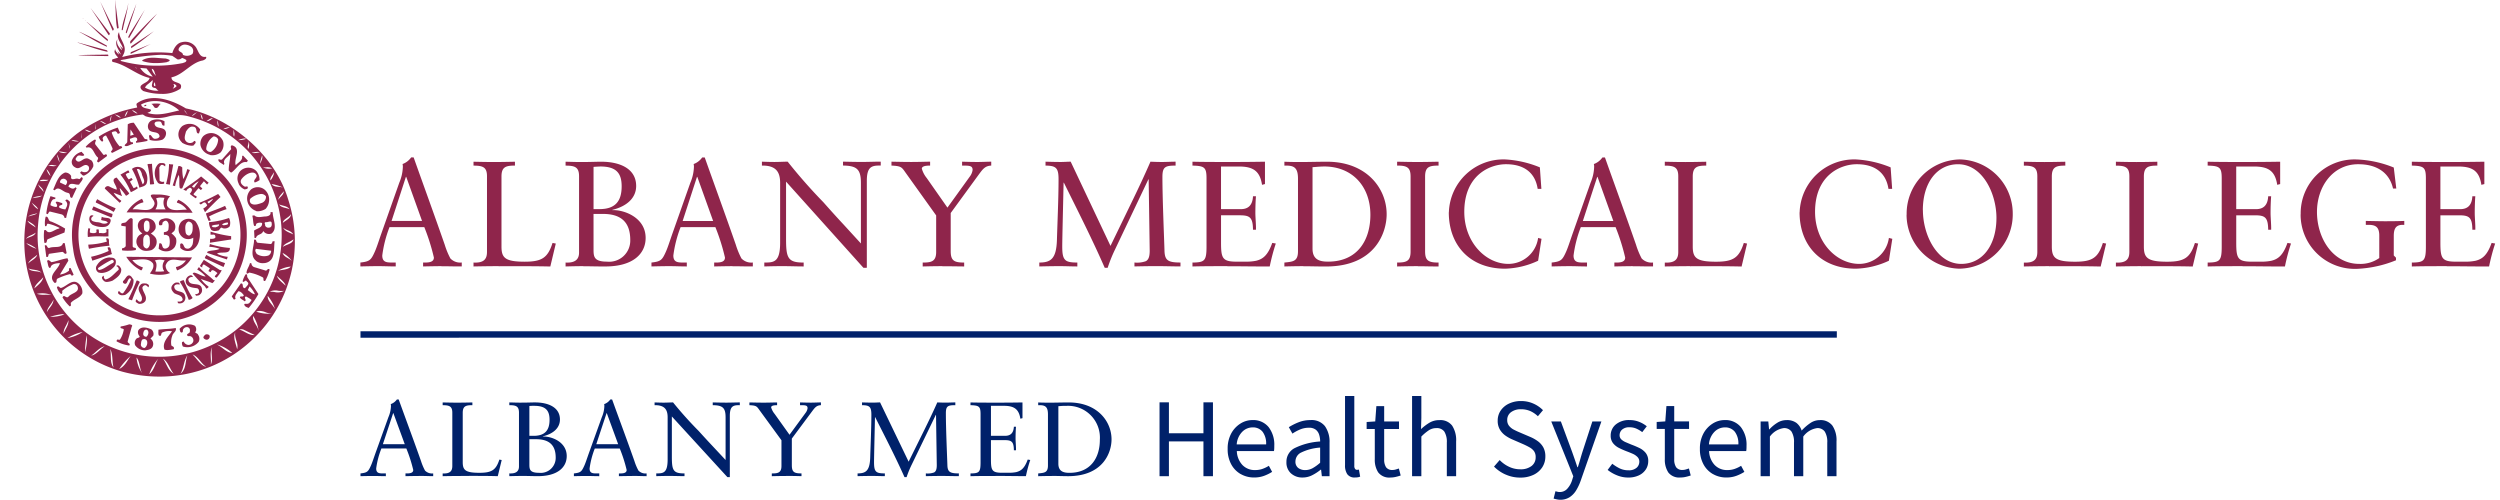 <?xml version="1.0" ?>
<svg xmlns="http://www.w3.org/2000/svg" viewBox="0 0 329.567 65.87">
	<g id="LOGO" transform="translate(3.242 0.063)">
		<g id="AMC_LOGO_HO" transform="translate(0 0)">
			<path id="LOGO-2" d="M-2641.128,2330.929a17.734,17.734,0,0,1-12.38-12.814,18.037,18.037,0,0,1,6.44-18.573,19.312,19.312,0,0,1,7.906-3.429c0-.2-.217-.448.033-.6,1.981-1.331,4.61-.366,6.391.715,5.857,1.167,11.716,6.092,13.463,11.933a17.772,17.772,0,0,1-4.478,18.34,17.723,17.723,0,0,1-12.492,5.081A18.661,18.661,0,0,1-2641.128,2330.929Zm3.563.333c.682-.583.781-1.448,1.2-2.048A6.27,6.27,0,0,0-2637.565,2331.262Zm4.11-.05c.782-.6.616-1.631.916-2.43C-2633.038,2329.513-2633.006,2330.546-2633.455,2331.212Zm-.882,0c-.548-.633-.7-1.548-1.43-2C-2635.252,2329.863-2635.135,2330.762-2634.337,2331.212Zm-4.144-.034c-.4-.648-.283-1.546-.766-2.112A4.443,4.443,0,0,0-2638.48,2331.177Zm-3.046-.6c.748-.332,1.115-1.2,1.514-1.713A8.532,8.532,0,0,0-2641.526,2330.579Zm-.748-.2c-.217-.8-.052-1.764-.45-2.447C-2642.524,2328.733-2642.807,2329.714-2642.274,2330.38Zm12.215-.083c-.683-.434-1.031-1.332-1.8-1.633C-2631.274,2329.248-2630.775,2330.13-2630.059,2330.3Zm.6-.284c.365-.7-.051-1.6.2-2.346C-2629.644,2328.416-2629.36,2329.2-2629.459,2330.013Zm-13.664-31.669a15.946,15.946,0,0,0-9.105,13.3,16.013,16.013,0,0,0,8.355,15.429,16.268,16.268,0,0,0,16.492-.733,15.963,15.963,0,0,0,6.741-17.49,16.228,16.228,0,0,0-11.5-11.5,5.02,5.02,0,0,0-2.947-.046,5.181,5.181,0,0,1-2.962-.037l-.365-.233A16.175,16.175,0,0,0-2643.123,2298.344Zm-2.115,30.472c.716-.117,1.183-.866,1.8-1.232C-2644.156,2327.734-2644.705,2328.514-2645.238,2328.816Zm18.606-.35a4.958,4.958,0,0,0-2.062-1.132C-2627.979,2327.634-2627.347,2328.466-2626.632,2328.466Zm-19.4-.133a5.839,5.839,0,0,0,.232-2.2A12.231,12.231,0,0,0-2646.036,2328.333Zm20.054-.349c.218-.815-.4-1.447-.249-2.247C-2626.564,2326.469-2626.132,2327.268-2625.982,2327.983Zm-22.367-1.481a5.238,5.238,0,0,0,2-.8A6.116,6.116,0,0,0-2648.349,2326.5Zm22.649-1.115c.7.183,1.233.783,2.031.715l-1.48-.715a.718.718,0,0,0-.275-.049A.718.718,0,0,0-2625.7,2325.387Zm-23.165.549c.2-.6.716-1.149.631-1.8C-2648.382,2324.771-2648.9,2325.237-2648.865,2325.936Zm25.712-.349a4.74,4.74,0,0,0-.716-2C-2624,2324.355-2623.253,2324.871-2623.153,2325.587Zm-27.476-1.881a5.13,5.13,0,0,0,1.881-.316,1.909,1.909,0,0,0-.341-.031A8.136,8.136,0,0,0-2650.629,2323.706Zm27.16-.682a4.873,4.873,0,0,0,2.08.25,2.24,2.24,0,0,1-.85-.175,2.336,2.336,0,0,0-.763-.175A1.146,1.146,0,0,0-2623.469,2323.023Zm-27.593.05c.282-.55.866-.982.866-1.648C-2650.4,2322.008-2651,2322.441-2651.062,2323.074Zm30.072-.4a4.973,4.973,0,0,0-.964-1.731C-2622.005,2321.626-2621.288,2322.092-2620.99,2322.674Zm-29.472-1.848a3.451,3.451,0,0,0-1.931-.149,3.114,3.114,0,0,0,1.124.116l.243,0A3.605,3.605,0,0,1-2650.462,2320.826Zm29.4-.394a1.76,1.76,0,0,0,1.274-.155,3.2,3.2,0,0,1-.788-.014,1.657,1.657,0,0,0-1.124.132c.042,0,.084-.006.129-.006A4.343,4.343,0,0,1-2621.066,2320.432Zm-31.642-.488c.449-.416,1.064-.849,1.164-1.463C-2651.944,2318.963-2652.61,2319.446-2652.709,2319.944Zm33.118-.35c-.167-.532-.767-.914-1.166-1.315C-2620.59,2318.8-2619.973,2319.229-2619.591,2319.594Zm-32.2-1.713c-.449-.467-1.164-.3-1.715-.566C-2653.108,2317.832-2652.311,2317.582-2651.794,2317.882Zm31.2-.25c.566-.149,1.332-.132,1.68-.55A3.814,3.814,0,0,0-2620.59,2317.631Zm-32.952-.948c.3-.351,1.081-.65,1.2-1.166C-2652.743,2315.9-2653.309,2316.151-2653.542,2316.684Zm34.75-.367a3.433,3.433,0,0,0-1.2-1.032C-2619.792,2315.851-2619.175,2315.934-2618.792,2316.317Zm-33.669-1.6a3.93,3.93,0,0,0-1.331-.716A3.642,3.642,0,0,0-2652.461,2314.72Zm32.5-.233c.464-.333,1.314-.383,1.4-1C-2618.993,2313.871-2619.742,2313.987-2619.957,2314.487Zm-33.868-1.05c.415-.3,1.13-.315,1.281-.832C-2652.945,2312.955-2653.509,2312.97-2653.825,2313.437Zm35.232-.6c-.283-.517-.915-.5-1.316-.882C-2619.674,2312.489-2618.91,2312.638-2618.592,2312.839Zm-33.952-.916c-.2-.432-.7-.632-1.081-.882C-2653.392,2311.457-2652.91,2311.639-2652.544,2311.923Zm32.587-.6c.382-.334,1.047-.566,1.082-1.166C-2619.16,2310.658-2619.908,2310.791-2619.957,2311.325Zm-33.585-.8c.382-.217.965-.2,1.2-.483C-2652.743,2310.209-2653.226,2310.176-2653.542,2310.526Zm34.466-1c-.317-.449-.916-.432-1.365-.634C-2620.158,2309.36-2619.508,2309.294-2619.076,2309.527Zm-33.152,0c-.132-.383-.564-.582-.831-.882A2.343,2.343,0,0,0-2652.228,2309.527Zm31.672-1.232c.2-.4.731-.648.716-1.131C-2620.107,2307.53-2620.523,2307.83-2620.556,2308.295Zm-32.437-.2c.432-.133.965-.067,1.282-.366C-2652.144,2307.846-2652.643,2307.8-2652.993,2308.1Zm1.483-.849c0-.417-.451-.666-.684-1C-2652.127,2306.648-2651.694,2306.9-2651.51,2307.247Zm31.518-.6a5.145,5.145,0,0,0-1.446-.433C-2621.073,2306.665-2620.472,2306.5-2619.992,2306.648Zm-31.729-.833c.342.005.707.012.859-.166a2.209,2.209,0,0,1-.392,0c-.293-.018-.606-.035-.775.167.044,0,.091,0,.139,0Zm30.131-.083a2.128,2.128,0,0,0,.483-1.082C-2621.306,2305-2621.688,2305.35-2621.589,2305.732Zm-29.007-.6a1.828,1.828,0,0,0-.516-.881A2.146,2.146,0,0,0-2650.6,2305.133Zm29.208-1a1.327,1.327,0,0,0-.8-.12,3.26,3.26,0,0,1-.4,0A1.842,1.842,0,0,0-2621.389,2304.135Zm-29.047-.3a1.149,1.149,0,0,0,.688-.061,2.184,2.184,0,0,1-.4-.035.971.971,0,0,0-.762.085,1.226,1.226,0,0,1,.156-.009C-2650.65,2303.809-2650.542,2303.82-2650.435,2303.83Zm27.532-.294c.067-.366.367-.783.2-1.115C-2622.753,2302.8-2623,2303.153-2622.9,2303.536Zm-26.494-.2a2.275,2.275,0,0,0-.35-1.032A4.675,4.675,0,0,0-2649.4,2303.336Zm-.117-1.4a1.8,1.8,0,0,0,1.116.167,5.655,5.655,0,0,0-.929-.181A1.163,1.163,0,0,0-2649.515,2301.938Zm25.413.116c.349.183.749,0,1.116,0a.764.764,0,0,0-.363-.082C-2623.6,2301.973-2623.858,2302.054-2624.1,2302.054Zm-.4-.482a1.475,1.475,0,0,0,.033-1C-2624.417,2300.939-2624.735,2301.272-2624.5,2301.572Zm-23.533,0v-.267l-.2-.565Zm.2-1.149a1.466,1.466,0,0,0,1,.15,8.1,8.1,0,0,0-.877-.165A.41.41,0,0,0-2647.833,2300.423Zm21.967,0a3.463,3.463,0,0,0,1.082-.166.755.755,0,0,0-.271-.047A2.38,2.38,0,0,0-2625.866,2300.423Zm-20.6-.2.033-.2-.084-.65Zm20.087-.282a1.211,1.211,0,0,0-.115-.916C-2626.4,2299.309-2626.549,2299.675-2626.382,2299.941Zm-19.687-.882c.265.149.55.365.864.282-.262-.077-.5-.285-.8-.285C-2646.026,2299.056-2646.047,2299.057-2646.069,2299.059Zm1.347-.033.083-.167v-.6Zm16.892-.051a1.711,1.711,0,0,0,.883-.264A1.684,1.684,0,0,0-2627.83,2298.974Zm-.6-.348c-.049-.266-.015-.582-.2-.8C-2628.545,2298.093-2628.611,2298.443-2628.429,2298.626Zm-15.644-.717c.267.117.583.45.833.35-.274-.113-.5-.351-.8-.351Zm1.316.117a2.071,2.071,0,0,0,.2-.849A2.033,2.033,0,0,0-2642.757,2298.027Zm12.7-.117c.383.068.683-.281.882-.366a.449.449,0,0,0-.091-.009C-2629.548,2297.534-2629.8,2297.79-2630.059,2297.91Zm-.482-.249a1.046,1.046,0,0,0-.283-.715C-2630.726,2297.178-2630.691,2297.66-2630.542,2297.66Zm-11.583-.6c.282.1.482.4.8.4a1.276,1.276,0,0,0-.742-.4Zm1.316.283a1.412,1.412,0,0,0,.4-.8A1.794,1.794,0,0,0-2640.809,2297.344Zm8.836-.117c.282-.017.449-.349.715-.449C-2631.475,2296.779-2631.757,2297.029-2631.973,2297.228Zm-.517-.116-.365-.566-.118-.032Zm-6.157-1.4c.116.6.882.466,1.313.715,0,.266-.3.317-.481.4,1.4.481,2.878-.033,4.193-.316a4.76,4.76,0,0,0-3.165-1.24A4.043,4.043,0,0,0-2638.646,2295.714Zm-.483,1.2a1.641,1.641,0,0,0-.715-.451A1.415,1.415,0,0,0-2639.129,2296.913Zm-.318,30.505a.813.813,0,0,1,.2-.833c.133-.116.466-.1.4-.316a.724.724,0,0,1-.167-.766c.384-.6,1.249-.366,1.731-.116a.752.752,0,0,1,.234.832l-.366.366a.859.859,0,0,1,.332.948c-.132.467-.615.551-1,.6A1.567,1.567,0,0,1-2639.447,2327.418Zm1.034-.75c-.25.167-.217.482-.267.75a.478.478,0,0,0,.516.4.845.845,0,0,0,.318-.832.394.394,0,0,0-.44-.329A.626.626,0,0,0-2638.413,2326.668Zm.331-1.248c-.216.1-.249.316-.284.516a.371.371,0,0,0,.435.4.763.763,0,0,0,.25-.6c-.029-.142-.119-.333-.3-.333A.314.314,0,0,0-2638.082,2325.42Zm2.513,2.6c-.331-.915.483-1.665,1-2.4a2.231,2.231,0,0,0-1.282.167c-.218.1-.049.583-.433.4-.15-.2-.05-.517-.084-.766.733-.116,1.548-.084,2.281-.233.184.432-.384.65-.448,1.031a2.371,2.371,0,0,0-.118,1.283c.182.15.417.15.316.482a4.723,4.723,0,0,1-.8.114A1.074,1.074,0,0,1-2635.569,2328.017Zm2.43-.4a.875.875,0,0,1-.115-.549c.082-.05.132-.1.233-.083a.726.726,0,0,0,.564.433.688.688,0,0,0,.683-.433.6.6,0,0,0-.282-.682.482.482,0,0,0-.268-.043c-.145.005-.26.011-.249-.241.133-.133.417-.182.351-.432a.4.4,0,0,0-.351-.516.554.554,0,0,0-.566.4c.017.148,0,.332-.2.315-.2-.05-.184-.315-.233-.481a1.629,1.629,0,0,1,2.029-.4.74.74,0,0,1,.117.715c-.267.266.233.218.282.451a.887.887,0,0,1,.083.948,1.907,1.907,0,0,1-1.472.7A2,2,0,0,1-2633.139,2327.617Zm-8.736-.682a.271.271,0,0,1,.116-.234.948.948,0,0,0,.316.034,3.5,3.5,0,0,0,.517-1.348c-.1-.2-.566-.066-.4-.4a6.592,6.592,0,0,0,1.114-.283c.15.017.533.067.334.316l-.533,1.914c-.049.282.434.265.2.566A4.711,4.711,0,0,1-2641.875,2326.935Zm11.449-.466c-.014-.2.184-.35.333-.45.167,0,.367,0,.467.167a.417.417,0,0,1-.35.549A.541.541,0,0,1-2630.427,2326.469Zm-8.7-2.446c-4.078-.949-7.971-4.993-8.472-9.221a11.408,11.408,0,0,1,5.525-11.782,11.71,11.71,0,0,1,12.732.681,11.48,11.48,0,0,1,3.794,4.861,11.629,11.629,0,0,1-1.4,11.182,11.666,11.666,0,0,1-9.25,4.642A12.171,12.171,0,0,1-2639.129,2324.022Zm-1.832-20.687a10.706,10.706,0,0,0-5.907,10.5,10.567,10.567,0,0,0,7.105,9.1,10.789,10.789,0,0,0,11.817-3.312,10.62,10.62,0,0,0,1.28-11.467,10.387,10.387,0,0,0-2.561-3.311,10.667,10.667,0,0,0-7.093-2.572A10.316,10.316,0,0,0-2640.961,2303.336Zm15.928,18.688a.725.725,0,0,1,.239-.024.552.552,0,0,0,.441-.125c.052-.149.268-.233.25-.4a4.058,4.058,0,0,0-.731-.45c-.351.2.182.465-.152.649-.215-.2-.564-.283-.647-.566a.293.293,0,0,1,.25-.075.24.24,0,0,0,.281-.158c-.166-.216-.414-.533-.732-.533-.2.3-.549.633-.349,1-.083.033-.149.117-.248.083l-.267-.4,1.2-1.714c.466,0,.033.582.548.632.167-.248.715-.6.25-.865-.106-.212-.2-.134-.3-.056s-.173.139-.266.005a3.021,3.021,0,0,1,.4-.914c.285-.067.151.265.235.4l1.447,2.2a11.3,11.3,0,0,1-1.281,1.832C-2624.717,2322.441-2625.049,2322.325-2625.033,2322.024Zm.45-1.831c.3.2.581.516.948.55a3.394,3.394,0,0,0-.717-1.033Zm-24.415.95c.108-.246.237-.164.38-.083.119.068.248.136.384.015.383-.516,1.548-.549,1.2-1.4a.489.489,0,0,0-.714-.2,4.518,4.518,0,0,0-1.317.832c.051.133.068.366-.132.4a1.762,1.762,0,0,1-.549-.882c.113-.206.22-.113.333-.019.068.058.139.115.216.1.782-.216,1.564-1.365,2.4-.483a1.47,1.47,0,0,1,.4,1.2c-.314.617-1.048.733-1.514,1.248-.034.2.117.4-.149.467A5.519,5.519,0,0,1-2649,2321.144Zm10.034.848c-.149-.084-.333-.15-.4-.316,0-.117.084-.2.117-.283.149.133.317.449.6.283.5-.733-.8-1.365-.117-2.13.183-.3.582-.25.881-.2.084.084.25.1.267.249.032.1-.066.134-.033.233-.133-.049-.217-.233-.4-.282a.43.43,0,0,0-.433.332c.067.6.682,1.1.4,1.748a.858.858,0,0,1-.738.377A.935.935,0,0,1-2638.964,2321.992Zm5.193-.084a.262.262,0,0,1-.05-.231c.149.067.549.05.648-.2-.015-.634-.731-.634-1.112-.884-.235-.249-.468-.532-.334-.883a.961.961,0,0,1,.564-.515,1.28,1.28,0,0,0,.134,0c.163,0,.336-.008.35.2v.084c-.218-.084-.666-.084-.715.265.1.882,1.229.384,1.431,1.2a.777.777,0,0,1-.167.8.72.72,0,0,1-.509.2A.76.76,0,0,1-2633.771,2321.907Zm-6.558-.515a26.294,26.294,0,0,0,1.082-2.447c.185-.05.3.1.433.167a25.818,25.818,0,0,0-1.031,2.43Zm6.791-2.313a1.146,1.146,0,0,1,.517-.2,11.79,11.79,0,0,0,1.165,2.348.811.811,0,0,1-.516.25A11.441,11.441,0,0,0-2633.538,2319.08Zm2.048,1.63a.436.436,0,0,0,.466-.2c.048-.233-.017-.516-.267-.566-.549-.066-1.215-.117-1.447-.715a.79.79,0,0,1,.481-.949.283.283,0,0,1,.434.2.531.531,0,0,0-.6.265c.067,1.149,1.68.184,1.8,1.332a.7.7,0,0,1-.232.666c-.134.183-.333.15-.517.2A.25.25,0,0,1-2631.49,2320.709Zm-10.186-.116a.247.247,0,0,1,.117-.282c.149.149.431.516.633.167a7.4,7.4,0,0,0,.965-1.733c-.066-.049-.166-.182-.25-.066-.265.2-.248.782-.632.665-.215-.083-.284-.282-.083-.432.282-.283.516-.983,1-.483l.283.4a2.221,2.221,0,0,1-1.114,2,1.642,1.642,0,0,1-.339.04A.638.638,0,0,1-2641.677,2320.593Zm11.451-.883a15.773,15.773,0,0,1-1.631-1.713l.166-.116c.549.083,1.017.5,1.549.515a3.909,3.909,0,0,0-1.116-.914l.234-.333c.566.683,1.3,1.1,1.931,1.73.049,0,.115-.032.149.034a1.128,1.128,0,0,1-.316.365c-.483-.233-1.016-.349-1.515-.564a3.8,3.8,0,0,0,1,1c.067.167-.15.185-.2.284C-2630.094,2319.978-2630.142,2319.8-2630.226,2319.71Zm-19.838-.481c-.981-.966.516-1.713.716-2.6-.4.034-.965.051-1.2.449.049.133-.083.151-.166.2-.233-.185-.2-.6-.317-.884-.051-.166.132-.083.2-.166l.368.284c.715-.118,1.38-.418,2.113-.518l.115.317-1.113,1.831a2.344,2.344,0,0,0,1.2-.517c.015-.217-.068-.348.2-.348l.4.865a.258.258,0,0,1-.283.132c-.018-.082-.118-.132-.167-.2a8.673,8.673,0,0,0-1.665.6c-.231.123-.021.558-.315.558A.431.431,0,0,1-2650.063,2319.229Zm6.457-.316a.516.516,0,0,1-.2-.432c.084-.051.133-.2.249-.167a.46.46,0,0,0,.2.482c.7-.133,1.215-.849,1.748-1.28a.422.422,0,0,0-.315-.483c.248-.317.565.148.648.366.1.732-.617,1.2-1.132,1.546a2.426,2.426,0,0,1-.729.171A.574.574,0,0,1-2643.607,2318.913Zm21.053-.366a5.866,5.866,0,0,0-1.831-.665c-.166.066-.184.216-.365.066-.017-.448.349-.849.45-1.315a.123.123,0,0,1,.115.025.127.127,0,0,0,.116.026c-.083.165.118.382.284.465l1.6.482c.2-.083.233-.348.483-.149a5.757,5.757,0,0,1-.6,1.514C-2622.637,2318.979-2622.437,2318.746-2622.554,2318.547Zm-6.341-.233.316-.366c-.233-.167-.515-.465-.765-.35l-.149.235-.283-.151.2-.365-.8-.516a.345.345,0,0,0-.2.4.548.548,0,0,1-.317-.2l.517-.8,2.113,1.347c.083.017.183-.016.234.049a4.336,4.336,0,0,1-.666.95C-2628.778,2318.481-2628.978,2318.5-2628.895,2318.314Zm-8.587-.316c.2-.317.615-.783.4-1.314-.6-.817-1.847-.483-2.729-.45a2.84,2.84,0,0,0,1.4.965c-.067.133-.067.3-.233.4a4.965,4.965,0,0,1-1.965-1.8l8.671.083a3.9,3.9,0,0,1-1.948,1.714.94.94,0,0,1-.167-.448,2.031,2.031,0,0,0,1.316-.866,3.53,3.53,0,0,1-.965-.04c-.722-.1-1.4-.192-1.715.7a1.124,1.124,0,0,0,.6,1,3.626,3.626,0,0,1-1.349.231A4.726,4.726,0,0,1-2637.481,2318Zm.632-1.715c.4.384.183,1.066.085,1.465a6.606,6.606,0,0,0,1.147-.033c0-.133-.149-.216-.149-.366a1.167,1.167,0,0,1,.232-1.066,2.035,2.035,0,0,0-.651-.1A2.158,2.158,0,0,0-2636.85,2316.283Zm-7.471,1.549a.647.647,0,0,1-.151-.916,2.148,2.148,0,0,1,1.632-1.033c.3.051.681,0,.833.35a1,1,0,0,1-.319,1,2.293,2.293,0,0,1-1.489.7A1.362,1.362,0,0,1-2644.321,2317.832Zm1.8-1.632a12.549,12.549,0,0,0-1.8,1.083c-.035.1.048.182.082.265.682-.066,1.264-.665,1.913-.948l.084-.167a.264.264,0,0,0-.252-.235Zm288.564-6.012a7.094,7.094,0,0,1,7.257-7.222,14.267,14.267,0,0,1,5.013,1.068l.331,2.77h-.429c-.468-2.076-2.106-3.206-4.584-3.206-3.375,0-5.442,2.969-5.442,6.293,0,3.424,2.067,6.846,5.579,6.846a4.271,4.271,0,0,0,2.634-.772V2313c0-1.186-.527-1.424-1.463-1.424h-.312v-.515c1.073.02,1.893.041,2.554.041,1.152,0,2.068-.021,2.517-.041v.515h-.194c-.957,0-1.191.554-1.191,1.484v2.552l.293.3v.336a15.369,15.369,0,0,1-5.072,1.128A7.152,7.152,0,0,1-2353.96,2310.188Zm-51.946.059a7.152,7.152,0,0,1,7.022-7.282,7.136,7.136,0,0,1,6.965,7.123,7.151,7.151,0,0,1-7.023,7.281A7.119,7.119,0,0,1-2405.906,2310.248Zm2.146-.593c0,3.284,1.873,7.083,5.052,7.083,2.789,0,4.642-2.434,4.642-6.074,0-3.146-1.794-7.064-5.073-7.064C-2401.849,2303.6-2403.76,2305.954-2403.76,2309.655Zm-16.25.276a7.2,7.2,0,0,1,7.393-6.965,13.923,13.923,0,0,1,4.6,1.048l.2,2.831h-.487c-.313-2.078-1.737-3.246-4.175-3.246-2.146,0-5.5,1.445-5.5,6.273,0,4.017,2.829,6.866,5.813,6.866a3.963,3.963,0,0,0,3.92-3.423l.45.119-.45,2.888a10.914,10.914,0,0,1-4.33,1.048C-2417.1,2317.37-2420.011,2314.383-2420.011,2309.931Zm-46.241,0a7.2,7.2,0,0,1,7.393-6.965,13.922,13.922,0,0,1,4.6,1.048l.2,2.831h-.489c-.312-2.078-1.735-3.246-4.173-3.246-2.146,0-5.5,1.445-5.5,6.273,0,4.017,2.828,6.866,5.812,6.866a3.963,3.963,0,0,0,3.92-3.423l.449.119-.449,2.888a10.912,10.912,0,0,1-4.33,1.048C-2463.345,2317.37-2466.252,2314.383-2466.252,2309.931Zm-45.367,7.321c-.487-1.108-.937-2.1-1.384-3.047-1.327-2.83-2.674-5.481-4-8.172h-.039c-.059,2.79-.177,7.459-.177,8.41,0,.989.1,1.484.411,1.78.272.258.74.337,1.579.337v.514c-.779,0-1.56-.04-2.341-.04-.9,0-1.775.02-2.672.04v-.514c1.521,0,2.243-.5,2.322-2.968.058-2.078.214-5.5.214-8.014,0-1.5-.332-1.781-1.717-1.8v-.514c.683.02,1.347.039,2.009.039.451,0,.878-.039,1.309-.039l5.247,11.1,2.926-6.035c.7-1.444,1.579-3.3,2.341-5.064.507.02,1,.039,1.5.039.6,0,1.21-.039,1.814-.039v.514c-1.385,0-1.736.179-1.736,1.5,0,2.948.234,8.231.273,9.735.039,1.266.468,1.543,2.107,1.543v.514c-1.053,0-2.107-.04-3.16-.04-.977,0-1.932.02-2.907.04v-.514a3.385,3.385,0,0,0,1.5-.177c.41-.219.507-.734.507-1.386l-.137-9.4h-.038l-4.449,9.359a18.675,18.675,0,0,0-.916,2.3Zm-31.81,0-10.2-11.357v7.479c0,2.553.2,3.2,2.322,3.186v.514c-.956,0-1.677-.04-2.926-.04-.761,0-1.5.02-2.263.04v-.514c1.249,0,2.086-.02,2.086-2.612v-7.895c0-1.524-.624-2.295-2.4-2.276v-.514c.546.02,1.113.039,1.658.039.644,0,1.151-.039,1.736-.039a70.716,70.716,0,0,0,4.7,5.342c1.033,1.168,1.912,2.137,2.653,2.929l2.3,2.513v-7.974c0-1.8-.527-2.276-2.36-2.3v-.514c.839.02,1.677.039,2.536.039.8,0,1.618-.039,2.437-.039v.514c-1.19-.019-1.833.139-1.833,2.019v11.456Zm-86.8-1.252c-.067-.116.132-.3.167-.449a12.4,12.4,0,0,0,2.479,1.082l-.2.517Zm49.876,1.035c-.779,0-1.561.02-2.34.04v-.515c1.384.079,1.776-.534,1.776-1.306v-10.071c0-1.207-.547-1.4-1.776-1.4v-.514c.937.019,1.228.039,1.99.039,1.443,0,1.873-.039,2.731-.039,2.4,0,4.584.89,4.584,3.2,0,1.5-1.131,2.651-3.139,3.146v.04c1.463-.08,4.388.93,4.388,3.66,0,2.078-1.658,3.76-5.3,3.76C-2578.417,2317.074-2579.374,2317.035-2580.35,2317.035Zm1.346-2.137c0,.911.1,1.543,1.756,1.543a2.785,2.785,0,0,0,3.082-2.849c0-2.315-1.17-3.442-3.608-3.442H-2579Zm0-10.961v5.58h.78c2.165,0,2.926-1.129,2.926-3.008,0-1.722-.7-2.612-2.809-2.612C-2578.476,2303.9-2578.729,2303.916-2579,2303.936Zm244.3,13.1c-1.541,0-3.063,0-4.6.04v-.514c1.6-.02,1.852-.218,1.852-2.1v-8.983c0-1.464-.253-1.662-1.852-1.7v-.514c1.229.039,3.491.039,5.247.039,1.424,0,3.335-.019,4.312-.039v2.948l-.392.1c-.273-1.82-1.17-2.414-3.043-2.414h-2.36v5.62h2.614c.976,0,1.541-.516,1.6-1.7h.39c-.038.455-.076,1.266-.076,2.236,0,.534.1,1.583.076,2.176h-.39c-.019-1.643-.428-1.9-1.755-1.9h-2.458v3.541c0,2.119.156,2.573,2.087,2.573h1.111a6.6,6.6,0,0,0,1.423-.119c.879-.218,1.542-.692,2.128-2.354l.467.079a26.289,26.289,0,0,0-.8,3.027C-2330.973,2317.073-2332.846,2317.034-2334.7,2317.034Zm-26.916,0c-1.54,0-3.061,0-4.6.04v-.514c1.6-.02,1.853-.218,1.853-2.1v-8.983c0-1.464-.254-1.662-1.853-1.7v-.514c1.229.039,3.492.039,5.247.039,1.425,0,3.336-.019,4.311-.039v2.948l-.389.1c-.274-1.82-1.172-2.414-3.044-2.414h-2.36v5.62h2.614c.975,0,1.541-.516,1.6-1.7h.391c-.038.455-.077,1.266-.077,2.236,0,.534.1,1.583.077,2.176h-.391c-.019-1.643-.427-1.9-1.754-1.9h-2.458v3.541c0,2.119.156,2.573,2.087,2.573h1.111a6.622,6.622,0,0,0,1.424-.119c.878-.218,1.541-.692,2.128-2.354l.468.079a25.9,25.9,0,0,0-.8,3.027C-2357.887,2317.073-2359.76,2317.034-2361.615,2317.034Zm-13.38,0c-1.094,0-2.2.02-3.317.04v-.514c1.424.079,1.775-.515,1.775-1.405v-9.973c0-1.187-.527-1.4-1.775-1.4v-.514c.878.02,1.775.039,2.692.039s1.834-.019,2.77-.039v.514c-1.288-.019-1.775.238-1.775,1.445v9.221c0,1.484.468,2,3.063,2,2.262,0,3.043-.514,3.667-2.473l.428.079-.721,3.027C-2370.45,2317.015-2372.713,2317.034-2374.995,2317.034Zm-12.134,0c-1.093,0-2.2.02-3.316.04v-.514c1.424.079,1.775-.515,1.775-1.405v-9.973c0-1.187-.527-1.4-1.775-1.4v-.514c.878.02,1.775.039,2.692.039s1.834-.019,2.771-.039v.514c-1.288-.019-1.776.238-1.776,1.445v9.221c0,1.484.468,2,3.062,2,2.264,0,3.044-.514,3.667-2.473l.429.079-.721,3.027C-2382.583,2317.015-2384.846,2317.034-2387.129,2317.034Zm-47.334,0c-1.093,0-2.2.02-3.316.04v-.514c1.424.079,1.775-.515,1.775-1.405v-9.973c0-1.187-.527-1.4-1.775-1.4v-.514c.877.02,1.775.039,2.692.039s1.834-.019,2.77-.039v.514c-1.287-.019-1.777.238-1.777,1.445v9.221c0,1.484.469,2,3.064,2,2.263,0,3.044-.514,3.667-2.473l.429.079-.721,3.027C-2429.917,2317.015-2432.18,2317.034-2434.463,2317.034Zm-7.543,0c-.43,0-1.62.02-2.42.039v-.514h.293c.643,0,1.131-.139,1.131-.653a27.277,27.277,0,0,0-1.268-4.018h-4.584a15.838,15.838,0,0,0-.956,3.74c0,.89.566.93,1.307.93h.468v.514c-.781,0-1.541-.039-2.3-.039-.779,0-1.579.02-2.36.039v-.514c1.229-.139,1.4-.317,1.894-1.405.233-.515.487-1.306.8-2.216l2.438-6.906a5.8,5.8,0,0,0,.468-2.058,1.375,1.375,0,0,0-.039-.4,2.373,2.373,0,0,0,1.13-.871h.332c1.327,3.74,2.811,7.8,4.1,11.516a10.486,10.486,0,0,0,.742,1.8,1.779,1.779,0,0,0,1.5.534v.514C-2440.114,2317.073-2440.837,2317.035-2442.006,2317.035Zm-6.575-5.956h4.019l-2.086-5.818h-.039Zm-21.754,5.955c-.916,0-1.833.02-2.731.04v-.514c1.269,0,1.775-.2,1.775-1.465v-9.852c0-1.168-.409-1.484-1.775-1.465v-.514c.9.02,1.775.039,2.673.039.936,0,1.873-.019,2.79-.039v.514c-1.211,0-1.775.158-1.775,1.445v9.834c0,1.148.33,1.523,1.775,1.5v.514C-2468.521,2317.073-2469.419,2317.034-2470.335,2317.034Zm-15.093,0c-.838,0-1.677.02-2.5.04v-.515c1.171-.118,1.794-.157,1.794-1.5v-9.537c0-1.227-.33-1.741-1.462-1.741h-.331v-.514c.78.039,1.581.039,2.4.039.7,0,2.127-.039,3.219-.039,5.228,0,7.862,3.522,7.862,6.925,0,2.374-1.483,6.886-8,6.886C-2483.419,2317.073-2484.49,2317.034-2485.428,2317.034Zm1.211-13.059v10.764c0,1.523,1.072,1.7,2.047,1.7,3.883,0,5.58-2.83,5.58-6.174,0-3.72-2.361-6.371-6.105-6.371C-2483.457,2303.9-2483.828,2303.955-2484.218,2303.975Zm-11.228,13.059c-1.54,0-3.062,0-4.6.04v-.514c1.6-.02,1.853-.218,1.853-2.1v-8.983c0-1.464-.254-1.662-1.853-1.7v-.514c1.228.039,3.491.039,5.247.039,1.424,0,3.336-.019,4.311-.039v2.948l-.389.1c-.275-1.82-1.173-2.414-3.045-2.414h-2.36v5.62h2.615c.975,0,1.541-.516,1.6-1.7h.391c-.039.455-.078,1.266-.078,2.236,0,.534.1,1.583.078,2.176h-.391c-.019-1.643-.427-1.9-1.755-1.9h-2.458v3.541c0,2.119.156,2.573,2.087,2.573h1.112a6.624,6.624,0,0,0,1.424-.119c.878-.218,1.541-.692,2.127-2.354l.467.079a26.488,26.488,0,0,0-.8,3.027C-2491.719,2317.073-2493.591,2317.034-2495.445,2317.034Zm-37.569,0c-.877,0-1.736.02-2.594.04v-.514c1.072,0,1.775-.1,1.775-1.385v-4.829l-4.077-5.7c-.468-.673-.566-.812-1.814-.871v-.514c.936.02,1.814.039,2.594.039,1.054,0,1.951-.039,2.5-.039v.514c-.7,0-1.092.119-1.092.416a3.423,3.423,0,0,0,.644,1.227l2.73,3.9,2.965-4.116a1.823,1.823,0,0,0,.352-.851c0-.574-.428-.574-1.386-.574v-.514c.664.02,1.346.039,2.03.039.6,0,1.247-.039,1.813-.039v.514c-.8.04-1.092.436-1.618,1.147l-3.725,5.106v5.006c0,1.286.448,1.524,1.775,1.524v.514C-2531.1,2317.054-2532.058,2317.034-2533.014,2317.034Zm-27.665,0c-.428,0-1.619.02-2.417.039v-.514h.292c.644,0,1.131-.139,1.131-.653a27.212,27.212,0,0,0-1.267-4.018h-4.584a15.9,15.9,0,0,0-.957,3.74c0,.89.566.93,1.307.93h.468v.514c-.78,0-1.54-.039-2.3-.039-.781,0-1.58.02-2.36.039v-.514c1.228-.139,1.4-.317,1.892-1.405.234-.515.487-1.306.8-2.216l2.438-6.906a5.794,5.794,0,0,0,.468-2.058,1.418,1.418,0,0,0-.039-.4,2.384,2.384,0,0,0,1.131-.871h.332c1.326,3.74,2.809,7.8,4.1,11.516a10.332,10.332,0,0,0,.741,1.8,1.777,1.777,0,0,0,1.5.534v.514C-2558.786,2317.073-2559.508,2317.035-2560.679,2317.035Zm-6.573-5.956h4.018l-2.087-5.818h-.04Zm-24.253,5.955c-1.094,0-2.205.02-3.317.04v-.514c1.425.079,1.776-.515,1.776-1.405v-9.973c0-1.187-.527-1.4-1.776-1.4v-.514c.878.02,1.776.039,2.692.039s1.834-.019,2.77-.039v.514c-1.288-.019-1.775.238-1.775,1.445v9.221c0,1.484.468,2,3.063,2,2.262,0,3.042-.514,3.667-2.473l.429.079-.722,3.027C-2586.961,2317.015-2589.224,2317.034-2591.506,2317.034Zm-7.546,0c-.429,0-1.619.02-2.418.039v-.514h.292c.644,0,1.131-.139,1.131-.653a27.212,27.212,0,0,0-1.267-4.018h-4.584a15.877,15.877,0,0,0-.956,3.74c0,.89.565.93,1.307.93h.468v.514c-.78,0-1.541-.039-2.3-.039-.781,0-1.579.02-2.361.039v-.514c1.229-.139,1.4-.317,1.893-1.405.234-.515.487-1.306.8-2.216l2.438-6.906a5.777,5.777,0,0,0,.468-2.058,1.419,1.419,0,0,0-.038-.4,2.381,2.381,0,0,0,1.13-.871h.332c1.326,3.74,2.809,7.8,4.1,11.516a10.242,10.242,0,0,0,.742,1.8,1.774,1.774,0,0,0,1.5.534v.514C-2597.16,2317.073-2597.881,2317.035-2599.052,2317.035Zm-6.574-5.956h4.019l-2.088-5.818h-.04Zm-17.877,5.238c-.865-.7-.233-1.864-.25-2.763.4-.117.2.366.517.4l1.68.166c.167-.05.216-.215.25-.365h.268c-.15,1.048.131,2.513-1.149,2.846a1.912,1.912,0,0,1-.395.042A1.352,1.352,0,0,1-2623.5,2316.317Zm.118-.882a1.732,1.732,0,0,0,1.515.2.681.681,0,0,0,.365-.632l-2-.249C-2623.7,2314.985-2623.486,2315.236-2623.385,2315.435Zm-21.853.366a11.163,11.163,0,0,0,2.314-.766l-.15-.432c.532-.284.4.549.6.832l-2.6.882Zm15.295-.517c0-.066.067-.1.05-.166.5-.2,1.116-.117,1.6-.366a4.547,4.547,0,0,0-1.365-.266l.084-.367a10.878,10.878,0,0,0,2.629.516c.048.9-1.1.45-1.632.717l-.049.05a3.788,3.788,0,0,0,1.4.4,3.1,3.1,0,0,1-.117.35Zm-21.2.517-.2-1.481c.191-.119.247.009.317.137.057.1.123.209.281.179.583-.265,1.6.117,1.8-.632h.234l.25,1.315c-.25.267-.334-.133-.566-.167l-1.715.25c-.187.086-.074.424-.281.424A.353.353,0,0,1-2651.146,2315.8Zm14.813-1.081.083-.683c.531-.132.233.615.715.683a.634.634,0,0,0,.6-.367,2.236,2.236,0,0,0-.032-1.2.671.671,0,0,0-.649-.233c-.067-.1-.017-.233-.032-.366.231-.016.531-.084.6-.348.033-.4.149-.966-.317-1.167a.584.584,0,0,0-.482.317.217.217,0,0,1-.283.281h-.116a.583.583,0,0,1,.483-.832,1.253,1.253,0,0,1,1.546.6,1.173,1.173,0,0,1-.064,1l-.368.315a2.152,2.152,0,0,1,.6.634,1.54,1.54,0,0,1-.167,1.164,1.367,1.367,0,0,1-1.115.567A1.537,1.537,0,0,1-2636.333,2314.72Zm2.846-.117c.032-.2-.1-.483.115-.566.417-.016.283.649.75.683.4.082.65-.267.766-.566a3.863,3.863,0,0,0,.083-.866,1.281,1.281,0,0,1-1.2.067,1.4,1.4,0,0,1-.683-.8,1.551,1.551,0,0,1,.283-1.347,1.386,1.386,0,0,1,1.882-.084,2.908,2.908,0,0,1,.466,2.6,1.919,1.919,0,0,1-.948,1.23,1.563,1.563,0,0,1-.506.084A1.306,1.306,0,0,1-2633.487,2314.6Zm.716-2a.469.469,0,0,0,.481.4c.467-.233.45-.815.434-1.315a.589.589,0,0,0-.566-.532C-2632.938,2311.407-2632.823,2312.105-2632.771,2312.6Zm-5.793,2.28a1.339,1.339,0,0,1-.682-.848,1.124,1.124,0,0,1,.4-1.115l.366-.2a1.253,1.253,0,0,1-.6-1.031.931.931,0,0,1,.55-.848,1.416,1.416,0,0,1,1.447.167,1.11,1.11,0,0,1,.318,1.114,1.491,1.491,0,0,1-.6.6c.316.234.68.482.748.883a1.2,1.2,0,0,1-.666,1.315,2.543,2.543,0,0,1-.653.1A1.486,1.486,0,0,1-2638.564,2314.885Zm.6-2c-.549.2-.365.867-.4,1.349a.538.538,0,0,0,.483.483c.535-.25.383-.982.351-1.482-.047-.137-.2-.356-.382-.356A.222.222,0,0,0-2637.965,2312.887Zm-.05-1.847c-.366.25-.266.8-.234,1.2a.453.453,0,0,0,.434.283c.383-.233.283-.8.249-1.2a.4.4,0,0,0-.342-.3A.316.316,0,0,0-2638.014,2311.041Zm-3.114,3.91c-.066-.066-.031-.183-.031-.265a.576.576,0,0,0,.483-.283v-2.6l-.566-.083c-.167-.55.5-.25.681-.566.233-.183.517-.666.8-.316v3.561c.016.349.582.067.4.516a3.561,3.561,0,0,1-.832.085C-2640.511,2315-2640.831,2314.978-2641.128,2314.951Zm-4.476-.749a9.692,9.692,0,0,0,2.446-.4l-.116-.4c.6-.216.267.6.467.88l-.068.068a24.141,24.141,0,0,0-2.644.4A1.974,1.974,0,0,1-2645.6,2314.2Zm-5.791-.248a5.816,5.816,0,0,1-.032-1.632c.065-.066.167-.033.232-.033.432.7,1.147-.133,1.73-.2l.068-.084a5.66,5.66,0,0,0-1.547-.565c-.218.067-.069.432-.367.316a3.19,3.19,0,0,1,.083-1.23c.434-.084.267.582.716.632a12.02,12.02,0,0,1,1.847.932l-.082.515-2.2.883c-.193.132-.058.486-.323.486A.5.5,0,0,1-2651.395,2313.954Zm21.852-.518c.2.017.55.017.681-.148.05-.2-.049-.449-.283-.4h-.348v-.4a15.834,15.834,0,0,0,2.713.6v.434l-2.8.433Zm5.842-.116-.052-.965c.368-.283,1.149-.382,1.05-1a.89.89,0,0,0-.682.049c-.2.084-.035.465-.368.317-.15-.4-.115-.9-.233-1.314.069-.068.185-.034.285-.051.347.383,1.013.133,1.514.133.233-.033.531-.1.6-.366v-.2h.283c0,.915.716,2.164-.167,2.828a.933.933,0,0,1-1.082-.348c-.148.549-.831.383-.948.915Zm1.4-1.631a.466.466,0,0,0,.55.267c.264,0,.366-.3.317-.55,0-.313-.233-.258-.471-.2a.908.908,0,0,1-.328.038C-2622.5,2311.306-2622.222,2311.508-2622.3,2311.69Zm-23.3.35.25.05a1.781,1.781,0,0,0-.051.515c.25.1.7.149.882-.05l-.032-.317c.083-.066.2-.031.316-.031l.032.481a1.857,1.857,0,0,1,.37-.005.784.784,0,0,0,.629-.128l-.033-.348c.067-.068.184-.034.283-.052v.966c-.3.011-.621.006-.943,0a9.756,9.756,0,0,0-1.769.08A3.423,3.423,0,0,1-2645.6,2312.04Zm16.177.167a1.727,1.727,0,0,1-.267-.966,10.548,10.548,0,0,0,2.631-.55,1.43,1.43,0,0,1,.083,1.115.9.9,0,0,1-.915.233c-.191-.162-.283-.02-.386.123-.078.107-.162.214-.3.193a1.2,1.2,0,0,1-.335.05A.681.681,0,0,1-2629.427,2312.207Zm.083-.483c.066.233.317.183.517.2.167-.083.5-.116.449-.4C-2628.694,2311.591-2629.076,2311.539-2629.344,2311.724Zm1.365-.2a.284.284,0,0,0,.316.115c.2-.032.6-.049.434-.348A1.3,1.3,0,0,0-2627.979,2311.524Zm-17.142,0a.869.869,0,0,1-.316-.967.323.323,0,0,1,.515-.147c-.1.082-.232.147-.283.282-.132.449.384.466.651.55a1.754,1.754,0,0,1,.6.1.988.988,0,0,0,.914-.018c-.15-.3-.582-.233-.882-.367l.084-.432c.367.282,1.513-.067,1.082.832a.9.9,0,0,1-.567.482,2.265,2.265,0,0,1-.461.047A2.861,2.861,0,0,1-2645.121,2311.524Zm15.027-1.431c.833-.333,1.7-.616,2.514-1l.2.432a16.469,16.469,0,0,0-2.313.965l.235.517-.284.084A7.245,7.245,0,0,1-2630.094,2310.093Zm-18.938.149-1.632-.4c-.233.017-.215.55-.483.25a9.376,9.376,0,0,1,.55-2.281l.651.2c.031.25-.185.167-.319.235a1.082,1.082,0,0,0-.332.764,1.705,1.705,0,0,0,.765.233c.417-.265-.516-.782.234-.681.183.049.349.115.531.166.2.416-.531.133-.365.6a1.879,1.879,0,0,0,.8.232c.131-.283.365-.616.167-.949-.035-.149-.283-.166-.084-.316.2-.116.349.134.516.267-.032.665-.383,1.364-.483,2.08-.05.066-.149.032-.231.05A.526.526,0,0,0-2649.031,2310.242Zm6.307.315c-.783-.3-1.549-.664-2.347-.914-.083-.149.1-.315.149-.482a20.28,20.28,0,0,0,2.514,1c-.041.124-.026.443-.19.443A.25.25,0,0,1-2642.724,2310.557Zm2.163-.6a4.658,4.658,0,0,1,2.031-1.8c.05.167.2.283.165.483a2.242,2.242,0,0,0-1.4.915,4.306,4.306,0,0,1,.954.037c.771.082,1.576.164,1.877-.587.38-.681-1.333-1.531.247-1.4a5.4,5.4,0,0,1,1.865.233,1.264,1.264,0,0,0-.4,1.249c.381.648,1.167.594,1.879.54a5.486,5.486,0,0,1,.717-.025,2.307,2.307,0,0,0-1.265-.916c-.133-.132.117-.3.151-.4a4.257,4.257,0,0,1,1.88,1.714Zm3.877-1.863a1.405,1.405,0,0,1-.081,1.464h1.346a1.558,1.558,0,0,1-.15-1.516,3.946,3.946,0,0,0-.54-.043A1.512,1.512,0,0,0-2636.684,2308.1Zm6.226,1.348a1.689,1.689,0,0,0,.515-.4.8.8,0,0,0-.283-.4.405.405,0,0,0-.329.121c-.164.123-.309.245-.421-.072a20.771,20.771,0,0,0,2.482-1.165l.315.4c-.648.566-1.415,1.383-2.047,2Zm.564-.882c.05.1.067.182.2.2.167-.2.483-.416.517-.6Zm-14.711.083c-.068-.1.115-.283.166-.433a16.552,16.552,0,0,0,2.432,1.2,2.507,2.507,0,0,1-.267.482A22.583,22.583,0,0,0-2644.6,2308.645Zm21.1,1.115a1.778,1.778,0,0,1-1.165-1.465,1.65,1.65,0,0,1,.516-1.365,1.436,1.436,0,0,1,1.847.083,1.716,1.716,0,0,1,.518,1.481,1.775,1.775,0,0,1-.45,1,2.037,2.037,0,0,1-.946.316A1.041,1.041,0,0,1-2623.5,2309.76Zm-.734-1.632a.525.525,0,0,0,.052.633c.431.334,1.031.084,1.481-.067a.843.843,0,0,0,.516-.849.765.765,0,0,0-.656-.316A2.447,2.447,0,0,0-2624.236,2308.128Zm-19.2-1.315a.416.416,0,0,1,.632-.249,5.875,5.875,0,0,0,.932.4c.116-.532-.965-1.348,0-1.6l1.663,2.081a.889.889,0,0,1-.433.318,8.228,8.228,0,0,0-.831-1.033,6.01,6.01,0,0,0,.316,1.082l-1.114-.449a3.135,3.135,0,0,0,1,1.049c.016.133-.134.183-.2.282Zm11.217.683c.2-.249.5-.633,0-.8-.167.1-.417.218-.466.435a2.373,2.373,0,0,1-.4-.2c.749-.55,1.614-1.082,2.346-1.714l1,.832c-.067.084-.184.15-.2.25l-.432-.45-.517.649.317.316-.2.2-.316-.248-.649.765c.014.283.7.217.282.566A8.757,8.757,0,0,1-2632.222,2307.5Zm.282-.966a.42.42,0,0,0,.284.166l.6-.848A3.177,3.177,0,0,0-2631.94,2306.531Zm-16.409.833c-.583-.05-1.166-.966-1.682-.317-.066-.033-.149-.033-.2-.116.383-.8.632-1.864,1.563-2.23a.912.912,0,0,1,.8.466c-.082.492.2.434.505.375a.711.711,0,0,1,.527.024c.084.012.142-.054.2-.12.084-.106.155-.211.288,0,.017.266-.318.566-.483.849a1.576,1.576,0,0,1-.526-.046c-.379-.073-.76-.147-.873.312.266.184.649.449.915.084l.167.117-.6,1.28C-2648.217,2308.029-2647.8,2307.4-2648.349,2307.363Zm-.682-1.831a.513.513,0,0,0-.316.483l.748.348a.7.7,0,0,0,.2-.465.541.541,0,0,0-.5-.385A.512.512,0,0,0-2649.031,2305.533Zm7.673-.566,1-.55a.351.351,0,0,1,.148.317.778.778,0,0,0-.464.2,1.79,1.79,0,0,0,.4.681l.349-.2.167.233-.365.25.482.866c.134-.068.3-.068.4-.234l.167.234a4.954,4.954,0,0,1-.932.531A9.033,9.033,0,0,0-2641.359,2304.967Zm15.575,1.2a1.477,1.477,0,0,1,.151-1.6,1.486,1.486,0,0,1,2.164-.067,1.806,1.806,0,0,1,.433,1.2,2.3,2.3,0,0,1-.633.318c-.318-.367.516-.651.166-1.082-.233-.333-.664-.234-.964-.118a2.308,2.308,0,0,0-1,.833c-.184.382.132.715.433.882.053.054.139.037.219.019.119-.025.23-.051.23.147s-.25.184-.4.234A1.453,1.453,0,0,1-2625.783,2306.166Zm-7.787.482c-.1-.516.032-1.132-.117-1.632a5.206,5.206,0,0,0-.482,1.481l-.317-.083c.25-.8.549-1.7.75-2.563a.55.55,0,0,1,.515.2,6.463,6.463,0,0,0,.133,1.516,5.035,5.035,0,0,0,.516-1.314l.351.115-1,2.4a.243.243,0,0,1-.14.043A.2.2,0,0,1-2633.57,2306.648Zm-6.274-2.43a1.177,1.177,0,0,1,1.629.149,1.935,1.935,0,0,1,.284,1.8c-.2.365-.617.4-.949.531A9.837,9.837,0,0,0-2639.844,2304.218Zm.63.034.766,2c.5-.383-.082-.948-.116-1.431-.1-.231-.228-.589-.513-.589A.418.418,0,0,0-2639.214,2304.252Zm3.846,1.963a10.2,10.2,0,0,0,.4-2.646c.167.084.382.033.549.084-.149.831-.333,1.78-.433,2.646Zm-2.113.032a12.259,12.259,0,0,0-.333-2.629.629.629,0,0,1,.319-.048.619.619,0,0,0,.281-.035,20.657,20.657,0,0,0,.284,2.679.656.656,0,0,1-.26.041C-2637.288,2306.256-2637.389,2306.247-2637.481,2306.247Zm1.031-.231a2.025,2.025,0,0,1-.282-1.914c.116-.25.3-.582.6-.65.051,0,.107,0,.162,0,.21,0,.427,0,.521.2l-.034.249c-.165-.133-.348-.283-.567-.167l-.2.284.034,1.747a.569.569,0,0,0,.6.133v.266a1.113,1.113,0,0,1-.322.05A.68.68,0,0,1-2636.45,2306.016Zm-10.219-1.249c-.031-.117.1-.149.15-.233a.826.826,0,0,0,.681.084.506.506,0,0,0,.234-.766c-.316-.274-.583-.1-.864.065s-.544.321-.883.1a.779.779,0,0,1-.4-.967,1.827,1.827,0,0,1,1.281-1.081c.049.167.3.266.316.449-.112.112-.27.085-.431.059s-.354-.057-.484.091c-.1.148-.332.349-.132.532.4.466.815-.2,1.247-.25.316-.083.5.15.748.25a.955.955,0,0,1,.25.8,2.34,2.34,0,0,1-1.2,1.2.258.258,0,0,1-.052.005C-2646.416,2305.1-2646.5,2304.829-2646.67,2304.767Zm19.572-.35c-.016-.748.216-1.448.2-2.163-.3.417-1.046.715-.764,1.315l-.114.132c-.235-.249-.75-.348-.684-.732a.274.274,0,0,1,.2.016.28.28,0,0,0,.284-.016l1.2-1.346c-.017-.218-.15-.366.083-.517,1.365.383.216,1.8.516,2.63.316-.367.949-.633.833-1.165l.116-.117.651.682c-.019.083-.118.134-.167.2-.815-.167-1.332.916-2,1.364C-2626.9,2304.684-2626.98,2304.5-2627.1,2304.417Zm-17.223-1.68c-.584-.4-.635-1.581-1.518-1.315l-.115-.117a4.431,4.431,0,0,1,1.231-.965l.118.117c-.051.183-.2.416-.035.6l1,1.282c.074.073.151.037.225,0,.094-.047.183-.093.257.084v.116l-1.115.832C-2644.656,2303.2-2644.255,2303.02-2644.321,2302.737Zm14.745-.366a1.7,1.7,0,0,1-1.249-1.264,1.49,1.49,0,0,1,.367-1.2,1.558,1.558,0,0,1,1.4-.366,1.838,1.838,0,0,1,1.2,1,1.56,1.56,0,0,1-.317,1.515,1.7,1.7,0,0,1-1.017.365A1.5,1.5,0,0,1-2629.576,2302.37Zm-.483-.716a.562.562,0,0,0,.633.317,2.044,2.044,0,0,0,.932-1.632.656.656,0,0,0-.6-.4A2.106,2.106,0,0,0-2630.059,2301.655Zm-12.349-.117a16.761,16.761,0,0,0-.866-1.714.545.545,0,0,0-.448.35c0,.166.2.382-.084.45a1.062,1.062,0,0,1-.433-.651,10.278,10.278,0,0,1,2.513-1.2l.283.682a.272.272,0,0,1-.316.116.435.435,0,0,0-.317-.315c-.15.067-.349.016-.448.2a5.124,5.124,0,0,0,1.048,1.8c.05-.05.149-.033.233-.033.016.082.114.133.083.233l-1.281.649C-2642.857,2301.938-2642.358,2301.788-2642.408,2301.538Zm1.6-.4c-.017-.167.348-.283.332-.515l.066-2.281a1.468,1.468,0,0,1,.8-.2l1.4,2.081c.1.167.535-.034.368.316a11.851,11.851,0,0,1-1.433.234c-.084,0-.032-.117-.05-.2.2-.017.184-.266.116-.4-.233-.266-.615.015-.914.083,0,.166,0,.35.166.449.118,0,.233-.033.233.117v.116c-.3.026-.591.279-.855.279A.351.351,0,0,1-2640.809,2301.139Zm.731-1.281.467-.149-.434-.682Zm6.824.882a1.409,1.409,0,0,1-.482-1.114,1.478,1.478,0,0,1,.515-1.049,1.758,1.758,0,0,1,1.531-.2,1.839,1.839,0,0,1,.833.65l-.167.516c-.549.1-.083-.882-.8-.882-.416-.083-.716.349-.915.65-.085.382-.318.914,0,1.263a.716.716,0,0,0,.85.167c.132-.017.249-.365.4-.115.115.2-.166.348-.249.515a1.289,1.289,0,0,1-.272.028A2.713,2.713,0,0,1-2633.254,2300.739Zm-4.277-.365c.016-.2-.2-.55.05-.634.248.084.315.517.666.517.25-.016.5-.067.6-.316-.1-.85-1.315-.267-1.516-1.115a.866.866,0,0,1,.481-1,2.04,2.04,0,0,1,1.681.116v.565c-.249.062-.3-.1-.359-.259-.053-.14-.114-.281-.322-.273-.267,0-.583-.016-.633.282.133.865,1.366.25,1.515,1.2a.977.977,0,0,1-.482.916,2.584,2.584,0,0,1-.834.136A2.7,2.7,0,0,1-2637.531,2300.374Zm.648-4.261c-.15-.149-.249-.432-.45-.448a3.3,3.3,0,0,1,1.281,0c-.243.081-.309.527-.6.527A.464.464,0,0,1-2636.883,2296.113Zm-1.365-.2a.257.257,0,0,1,.283-.133c.034.083-.05.116-.083.167a.26.26,0,0,0-.083,0l-.045,0A.072.072,0,0,1-2638.248,2295.914Zm-.165-2c-.217-.133-.417-.382-.267-.648.35-.4,1-.45,1.149-1.032-1.749-.383-3.1-1.765-4.877-2.113a.275.275,0,0,1-.032-.332l.764-.233c-.216-.267-.482-.5-.482-.833l.083-.333c0,.318.267.517.467.766.033-.132-.1-.282-.15-.433l.433.433c-.184-.615-.948-1.281-.433-2.029-.233.615.2,1.048.549,1.464.05-.218-.2-.434-.266-.666.066.149.316.333.433.465-.117-.7-1.033-1.364-.517-2.2.067,1.049,1.2,1.849.55,3-.033.1-.119.183-.119.282a18.861,18.861,0,0,1,6.594-.516c.164-.583.581-1.315,1.246-1.432a1.733,1.733,0,0,1,1.748.518c.45.481.5,1.58,1.447,1.4.134.249-.216.4-.4.483-1.579.265-2.6,1.914-4.16,2.229.018.915,1.632.449,1.2,1.482a4.143,4.143,0,0,1-2.489.7A7.963,7.963,0,0,1-2638.413,2293.916Zm.283-.4a3.244,3.244,0,0,0,1.8.4c-.218-.049-.316-.382-.55-.365-.7-.117-.1-.766-.283-1.032C-2637.431,2292.885-2637.982,2293.084-2638.13,2293.517Zm3.595.148a1.2,1.2,0,0,0,.564-.348.493.493,0,0,0-.449-.283C-2634.138,2293.233-2634.42,2293.617-2634.535,2293.665Zm-2.4-.715c-.069.116-.069.416.166.366a3.052,3.052,0,0,0-.085-.533Zm-.2-.915-.8-1.048-.833-.067A2.426,2.426,0,0,0-2637.132,2292.035Zm.448-.117c-.2-.2-.166-.832-.566-.882A1.653,1.653,0,0,0-2636.684,2291.918Zm-2.535-.877c-.05-.094-.081-.194-.194-.2Zm-1.659-1.251c-.165.082-.4.015-.48.2a17.816,17.816,0,0,0,8.219.283c.167-.084.5-.1.451-.4a2.269,2.269,0,0,0-.566-.282.678.678,0,0,1-.6.2l-.681-.467a9.1,9.1,0,0,0-1.607-.135A29.64,29.64,0,0,0-2640.878,2289.79Zm7.257-1.549c-.365.6.5.5.482.949a1.177,1.177,0,0,0,1.25-.116.735.735,0,0,0-.084-.882,1.438,1.438,0,0,0-1-.35A.936.936,0,0,0-2633.622,2288.241Zm-4.827,1.748-.082-.066c.932-.567,2-.284,3.079-.25a1.809,1.809,0,0,1,.566.2c0,.217-.25.2-.367.283a7.785,7.785,0,0,1-1.361.121A5.353,5.353,0,0,1-2638.448,2289.989Zm-8.419-.749c1.213-.067,2.579-.05,3.861-.084l.049.2C-2644.273,2289.323-2645.571,2289.272-2646.868,2289.24Zm6.855-.4,2.648-1.082c-.9.433-1.765.916-2.68,1.315Zm-6.989-1.282,3.844,1.032a.243.243,0,0,1,.084.2C-2644.422,2288.49-2645.7,2287.975-2647,2287.559Zm7.04.516,3-2c-.966.766-1.965,1.582-3,2.248Zm-6.792-1.914c1.218.567,2.48,1.183,3.6,1.832v.132C-2644.356,2287.592-2645.571,2286.793-2646.753,2286.16Zm6.709,1.2c1.131-1.215,2.313-2.481,3.511-3.6l-3.479,3.962A.277.277,0,0,1-2640.045,2287.36Zm-5.759-2.514,2.73,2.281c.068.066.017.182.033.266C-2643.972,2286.644-2644.872,2285.7-2645.8,2284.846Zm5.643,1.6,2-3.2c-.649,1.181-1.347,2.513-2.081,3.744C-2640.46,2286.81-2640.194,2286.626-2640.161,2286.444Zm-2.763.15-2.4-3.6,2.564,3.395c-.068.051-.034.15-.083.2Zm2.247-.35c.4-1.3.931-2.529,1.4-3.794-.383,1.332-.848,2.6-1.281,3.911Zm-3.363-4.077,1.8,3.628c-.05.083-.05.2-.167.2Zm2.83,3.762c.134-1.232.682-2.364.882-3.6-.132,1.148-.5,2.4-.748,3.6Zm-.866-3.929.467,3.645c-.051.068-.134.034-.2.083C-2642.042,2284.447-2641.943,2283.382-2642.076,2282Zm-3.96,2.646h.033l.132.117Zm-.316-.282h.033l.116.117Z" transform="translate(2654 -2282)" fill="#8f254b" stroke="rgba(0,0,0,0)" stroke-miterlimit="10" stroke-width="1"/>
			<path id="LINE" d="M-2496.313,2304.155a3.453,3.453,0,0,1-.4-.1l.239-.965.267.066a1.146,1.146,0,0,0,.283.038,1.318,1.318,0,0,0,1.013-.438,3.01,3.01,0,0,0,.627-1.106l.164-.534-2.908-7.229h1.268l1.476,3.992c.109.308.227.64.351,1s.241.7.351,1.04h.059q.163-.491.314-1.024c.1-.357.2-.693.3-1.011l1.3-3.992h1.192l-2.729,7.809a6.592,6.592,0,0,1-.6,1.276,2.819,2.819,0,0,1-.865.9,2.233,2.233,0,0,1-1.245.334A2.179,2.179,0,0,1-2496.313,2304.155Zm14.715-3.547a3.024,3.024,0,0,1-.456-1.737v-3.993h-1.073v-.92l1.134-.074.149-2.019h1.029v2.019h1.955v.994h-1.955v4.009a1.828,1.828,0,0,0,.247,1.031.979.979,0,0,0,.872.364,1.476,1.476,0,0,0,.418-.067c.149-.045.283-.086.4-.127l.238.922a6.388,6.388,0,0,1-.649.185,3.014,3.014,0,0,1-.693.082A1.822,1.822,0,0,1-2481.6,2300.608Zm-6.771.379a4.976,4.976,0,0,1-1.224-.706l.612-.816a5.476,5.476,0,0,0,.985.617,2.612,2.612,0,0,0,1.148.245,1.528,1.528,0,0,0,1.074-.334,1.049,1.049,0,0,0,.358-.795.858.858,0,0,0-.247-.624,2.023,2.023,0,0,0-.625-.423c-.254-.112-.515-.219-.784-.319q-.508-.193-1-.438a2.347,2.347,0,0,1-.806-.638,1.557,1.557,0,0,1-.313-1,1.872,1.872,0,0,1,.664-1.462,2.688,2.688,0,0,1,1.842-.586,3.278,3.278,0,0,1,1.253.238,3.851,3.851,0,0,1,1,.579l-.6.772a3.907,3.907,0,0,0-.776-.461,2.153,2.153,0,0,0-.88-.177,1.4,1.4,0,0,0-1.007.311.984.984,0,0,0-.321.728.738.738,0,0,0,.224.556,1.954,1.954,0,0,0,.582.371c.238.1.493.211.76.32q.521.193,1.03.437a2.475,2.475,0,0,1,.843.654,1.665,1.665,0,0,1,.336,1.092,1.988,1.988,0,0,1-.306,1.068,2.175,2.175,0,0,1-.9.787,3.207,3.207,0,0,1-1.453.3A3.847,3.847,0,0,1-2488.369,2300.987Zm-14.681-.1a4.936,4.936,0,0,1-1.521-1.048l.746-.86a4.1,4.1,0,0,0,1.231.883,3.4,3.4,0,0,0,1.469.334,2.325,2.325,0,0,0,1.507-.438,1.408,1.408,0,0,0,.536-1.15,1.343,1.343,0,0,0-.215-.8,1.847,1.847,0,0,0-.582-.5q-.366-.208-.829-.416l-1.4-.609a5,5,0,0,1-.917-.5,2.667,2.667,0,0,1-.761-.8,2.228,2.228,0,0,1-.3-1.2,2.322,2.322,0,0,1,.394-1.329,2.689,2.689,0,0,1,1.1-.92,3.624,3.624,0,0,1,1.581-.334,3.928,3.928,0,0,1,1.626.334,4.126,4.126,0,0,1,1.269.868l-.672.8a3.518,3.518,0,0,0-.992-.676,2.977,2.977,0,0,0-1.231-.244,2.1,2.1,0,0,0-1.32.386,1.245,1.245,0,0,0-.5,1.04,1.171,1.171,0,0,0,.247.763,1.91,1.91,0,0,0,.618.5c.25.129.5.248.76.356l1.389.593a4.954,4.954,0,0,1,1.021.573,2.533,2.533,0,0,1,.723.815,2.465,2.465,0,0,1,.269,1.211,2.564,2.564,0,0,1-.4,1.4,2.813,2.813,0,0,1-1.149,1,3.944,3.944,0,0,1-1.775.371A4.644,4.644,0,0,1-2503.05,2300.883Zm-16.784-.275a3.024,3.024,0,0,1-.455-1.737v-3.993h-1.074v-.92l1.133-.074.149-2.019h1.03v2.019h1.954v.994h-1.954v4.009a1.836,1.836,0,0,0,.246,1.031.979.979,0,0,0,.873.364,1.48,1.48,0,0,0,.417-.067c.149-.045.283-.086.4-.127l.239.922a6.612,6.612,0,0,1-.649.185,3.03,3.03,0,0,1-.695.082A1.82,1.82,0,0,1-2519.833,2300.608Zm-4.073.245a2.051,2.051,0,0,1-.305-1.21v-9.114h1.223v9.2a.638.638,0,0,0,.1.408.3.3,0,0,0,.238.127.74.74,0,0,0,.113-.008l.157-.022.164.92a1.035,1.035,0,0,1-.283.089,2.432,2.432,0,0,1-.418.03A1.14,1.14,0,0,1-2523.906,2300.853Zm-7.429-.119a1.917,1.917,0,0,1-.6-1.507,2,2,0,0,1,1.065-1.818,8.786,8.786,0,0,1,3.38-.883,2.948,2.948,0,0,0-.128-.876,1.35,1.35,0,0,0-.447-.676,1.426,1.426,0,0,0-.916-.259,2.948,2.948,0,0,0-1.179.238,5.777,5.777,0,0,0-.985.535l-.476-.847a7.844,7.844,0,0,1,1.245-.63,4.171,4.171,0,0,1,1.6-.305,2.23,2.23,0,0,1,1.924.809,3.559,3.559,0,0,1,.6,2.16v4.424h-1.015l-.1-.861h-.044a6.275,6.275,0,0,1-1.113.727,2.77,2.77,0,0,1-1.29.311A2.181,2.181,0,0,1-2531.335,2300.734Zm1.313-2.739a1.314,1.314,0,0,0-.725,1.143,1.026,1.026,0,0,0,.373.883,1.493,1.493,0,0,0,.911.275,2.026,2.026,0,0,0,.985-.253,5.55,5.55,0,0,0,.985-.713v-2A6.767,6.767,0,0,0-2530.021,2298Zm54.309,2.827a3.247,3.247,0,0,1-1.253-1.3,4.137,4.137,0,0,1-.463-2.018,4.141,4.141,0,0,1,.469-2.034,3.486,3.486,0,0,1,1.217-1.306,2.937,2.937,0,0,1,1.566-.46,2.612,2.612,0,0,1,2.142.92,3.779,3.779,0,0,1,.752,2.464c0,.129,0,.255-.007.379a1.885,1.885,0,0,1-.037.32h-4.892a2.821,2.821,0,0,0,.723,1.826,2.232,2.232,0,0,0,1.693.681,2.869,2.869,0,0,0,.962-.155,4.182,4.182,0,0,0,.842-.408l.434.8a5.607,5.607,0,0,1-1.051.519,3.739,3.739,0,0,1-1.336.223A3.481,3.481,0,0,1-2475.713,2300.822Zm.2-5.567a2.624,2.624,0,0,0-.724,1.655h3.879a2.58,2.58,0,0,0-.47-1.669,1.617,1.617,0,0,0-1.321-.572A1.91,1.91,0,0,0-2475.511,2295.256Zm-62.454,5.567a3.251,3.251,0,0,1-1.254-1.3,4.139,4.139,0,0,1-.462-2.018,4.141,4.141,0,0,1,.469-2.034,3.494,3.494,0,0,1,1.217-1.306,2.94,2.94,0,0,1,1.567-.46,2.607,2.607,0,0,1,2.14.92,3.776,3.776,0,0,1,.753,2.464c0,.129,0,.255-.007.379a1.879,1.879,0,0,1-.038.32h-4.893a2.822,2.822,0,0,0,.724,1.826,2.231,2.231,0,0,0,1.693.681,2.872,2.872,0,0,0,.962-.155,4.209,4.209,0,0,0,.843-.408l.432.8a5.614,5.614,0,0,1-1.051.519,3.738,3.738,0,0,1-1.336.223A3.483,3.483,0,0,1-2537.965,2300.822Zm.2-5.567a2.634,2.634,0,0,0-.724,1.655h3.879a2.58,2.58,0,0,0-.47-1.669,1.616,1.616,0,0,0-1.321-.572A1.912,1.912,0,0,0-2537.764,2295.256Zm-44.518,5.968c-.35-.78-.672-1.478-.994-2.146-.95-1.992-1.917-3.858-2.867-5.751h-.03c-.041,1.963-.124,5.251-.124,5.918,0,.7.069,1.044.292,1.253.2.181.532.237,1.133.237v.362c-.559,0-1.119-.028-1.677-.028-.645,0-1.274.014-1.917.028v-.362c1.091,0,1.609-.348,1.665-2.089.042-1.462.154-3.871.154-5.64,0-1.057-.239-1.253-1.232-1.266v-.363c.49.014.966.029,1.442.029.322,0,.63-.029.937-.029l3.764,7.812,2.1-4.246c.5-1.017,1.134-2.326,1.679-3.566.364.014.713.029,1.077.029.434,0,.867-.029,1.3-.029v.363c-.993,0-1.246.125-1.246,1.058,0,2.075.168,5.794.2,6.852.028.892.335,1.086,1.511,1.086v.362c-.756,0-1.511-.028-2.267-.028-.7,0-1.386.014-2.085.028v-.362a2.446,2.446,0,0,0,1.078-.125c.294-.154.363-.516.363-.975l-.1-6.615h-.029l-3.19,6.587a13.1,13.1,0,0,0-.658,1.616Zm-23.348,0-7.32-7.995v5.264c0,1.8.14,2.256,1.667,2.242v.362c-.687,0-1.2-.028-2.1-.028-.545,0-1.076.014-1.623.028v-.362c.9,0,1.5-.013,1.5-1.838v-5.556c0-1.074-.447-1.616-1.721-1.6v-.363c.392.014.8.029,1.19.029.462,0,.825-.029,1.246-.029a50.122,50.122,0,0,0,3.372,3.76c.742.821,1.372,1.5,1.9,2.061l1.652,1.769v-5.612c0-1.268-.378-1.6-1.694-1.615v-.363c.6.014,1.2.029,1.82.029.573,0,1.161-.029,1.75-.029v.363c-.854-.014-1.317.1-1.317,1.421v8.063Zm-27.068-.154c-.56,0-1.121.014-1.68.029v-.363c.995.055,1.274-.375,1.274-.919v-7.088c0-.85-.392-.988-1.274-.988v-.363c.672.014.882.029,1.428.029,1.035,0,1.343-.029,1.959-.029,1.721,0,3.288.626,3.288,2.256,0,1.058-.812,1.866-2.253,2.214v.028c1.05-.056,3.147.654,3.147,2.577,0,1.462-1.189,2.646-3.8,2.646C-2631.313,2301.1-2632,2301.07-2632.7,2301.07Zm.965-1.5c0,.642.07,1.086,1.26,1.086a1.979,1.979,0,0,0,2.21-2.005c0-1.629-.839-2.423-2.588-2.423h-.882Zm0-7.715v3.927h.56c1.553,0,2.1-.794,2.1-2.116,0-1.211-.5-1.839-2.015-1.839C-2631.355,2291.823-2631.537,2291.837-2631.733,2291.851Zm88.86,9.247v-4.587h-4.551v4.587h-1.237v-9.738h1.237v4.082h4.551v-4.082h1.254v9.738Zm82.236,0v-4.409a2.576,2.576,0,0,0-.328-1.469,1.162,1.162,0,0,0-1.014-.46,2.738,2.738,0,0,0-1.821,1.113v5.225h-1.223v-4.409a2.585,2.585,0,0,0-.327-1.469,1.178,1.178,0,0,0-1.03-.46,2.734,2.734,0,0,0-1.82,1.113v5.225h-1.223v-7.214h1.014l.1,1.039h.044a4.907,4.907,0,0,1,1.045-.868,2.261,2.261,0,0,1,1.208-.349,2.086,2.086,0,0,1,1.306.364,2.1,2.1,0,0,1,.693,1.016,6.489,6.489,0,0,1,1.149-.994,2.19,2.19,0,0,1,1.237-.386,1.952,1.952,0,0,1,1.663.72,3.436,3.436,0,0,1,.545,2.1v4.571Zm-50.152,0v-4.409a2.584,2.584,0,0,0-.328-1.469,1.2,1.2,0,0,0-1.045-.46,1.794,1.794,0,0,0-.992.283,6.208,6.208,0,0,0-.993.831v5.225h-1.223v-10.569h1.223v2.88l-.043,1.484a6.6,6.6,0,0,1,1.1-.838,2.49,2.49,0,0,1,1.321-.349,1.943,1.943,0,0,1,1.677.72,3.5,3.5,0,0,1,.53,2.1v4.571Zm-52.078-.028c-.6,0-1.2.014-1.791.028v-.362c.84-.083,1.287-.111,1.287-1.058v-6.712c0-.864-.237-1.226-1.048-1.226h-.239v-.363c.56.029,1.134.029,1.721.029.5,0,1.526-.029,2.31-.029,3.75,0,5.638,2.479,5.638,4.874,0,1.671-1.064,4.846-5.737,4.846C-2561.427,2301.1-2562.2,2301.069-2562.868,2301.069Zm.868-9.191v7.576c0,1.072.77,1.2,1.469,1.2,2.785,0,4-1.992,4-4.345a4.194,4.194,0,0,0-4.378-4.484C-2561.455,2291.823-2561.721,2291.865-2562,2291.878Zm-8.286,9.191c-1.105,0-2.2,0-3.3.028v-.362c1.147-.013,1.329-.153,1.329-1.476v-6.322c0-1.031-.182-1.17-1.329-1.2v-.363c.882.029,2.5.029,3.764.029,1.021,0,2.393-.014,3.092-.029v2.075l-.279.07c-.2-1.282-.841-1.7-2.184-1.7h-1.693v3.955h1.875c.7,0,1.105-.363,1.147-1.2h.28c-.028.32-.057.891-.057,1.573,0,.377.07,1.115.057,1.532h-.28c-.014-1.155-.309-1.337-1.26-1.337h-1.762v2.493c0,1.49.112,1.81,1.5,1.81h.8a4.928,4.928,0,0,0,1.021-.083c.629-.153,1.105-.489,1.525-1.657l.336.055a18.19,18.19,0,0,0-.574,2.13C-2567.614,2301.1-2568.958,2301.069-2570.287,2301.069Zm-27.63,0c-.631,0-1.246.014-1.861.028v-.362c.77,0,1.274-.068,1.274-.975v-3.4l-2.926-4.01c-.336-.474-.406-.572-1.3-.613v-.363c.671.014,1.3.029,1.861.029.754,0,1.4-.029,1.79-.029v.363c-.5,0-.784.084-.784.292a2.38,2.38,0,0,0,.463.864l1.959,2.743,2.127-2.9a1.284,1.284,0,0,0,.252-.6c0-.4-.309-.4-.994-.4v-.363c.475.014.966.029,1.454.029.434,0,.9-.029,1.3-.029v.363c-.574.028-.784.306-1.162.808l-2.672,3.593v3.522c0,.906.321,1.072,1.273,1.072v.362C-2596.545,2301.083-2597.231,2301.069-2597.917,2301.069Zm-20.282,0c-.308,0-1.161.014-1.735.027v-.362h.21c.463,0,.812-.1.812-.459a18.915,18.915,0,0,0-.909-2.827h-3.29a11.059,11.059,0,0,0-.685,2.633c0,.626.405.653.937.653h.337v.362c-.561,0-1.105-.027-1.651-.027s-1.134.014-1.693.027v-.362c.882-.1,1.007-.222,1.358-.988.168-.362.349-.919.573-1.56l1.749-4.86a4.028,4.028,0,0,0,.336-1.448.954.954,0,0,0-.028-.279,1.688,1.688,0,0,0,.811-.613h.239c.952,2.632,2.016,5.487,2.938,8.105a7.1,7.1,0,0,0,.533,1.267,1.285,1.285,0,0,0,1.076.375v.362C-2616.842,2301.1-2617.358,2301.07-2618.2,2301.07Zm-4.716-4.191h2.883l-1.5-4.094h-.028Zm-17.873,4.19c-.784,0-1.581.014-2.379.028v-.362c1.021.056,1.272-.362,1.272-.989v-7.017c0-.836-.377-.989-1.272-.989v-.363c.63.014,1.272.029,1.93.029s1.316-.014,1.987-.029v.363c-.924-.014-1.272.167-1.272,1.017v6.489c0,1.044.335,1.406,2.2,1.406,1.623,0,2.182-.362,2.63-1.74l.308.055-.518,2.13C-2637.528,2301.055-2639.151,2301.069-2640.788,2301.069Zm-5.544,0c-.308,0-1.162.014-1.736.027v-.362h.212c.461,0,.811-.1.811-.459a19.055,19.055,0,0,0-.909-2.827h-3.289a11.018,11.018,0,0,0-.686,2.633c0,.626.405.653.937.653h.337v.362c-.561,0-1.105-.027-1.652-.027s-1.134.014-1.693.027v-.362c.881-.1,1.007-.222,1.357-.988.168-.362.35-.919.574-1.56l1.749-4.86a4.033,4.033,0,0,0,.337-1.448.929.929,0,0,0-.03-.279,1.691,1.691,0,0,0,.812-.613h.239c.952,2.632,2.015,5.487,2.938,8.105a7.274,7.274,0,0,0,.531,1.267,1.293,1.293,0,0,0,1.078.375v.362C-2644.975,2301.1-2645.493,2301.07-2646.332,2301.07Zm-4.716-4.191h2.883l-1.5-4.094h-.028Zm-2.952-14.036V2282h194.622v.843Z" transform="translate(2698.281 -2238.394)" fill="#00216a"/>
		</g>
	</g>
</svg>